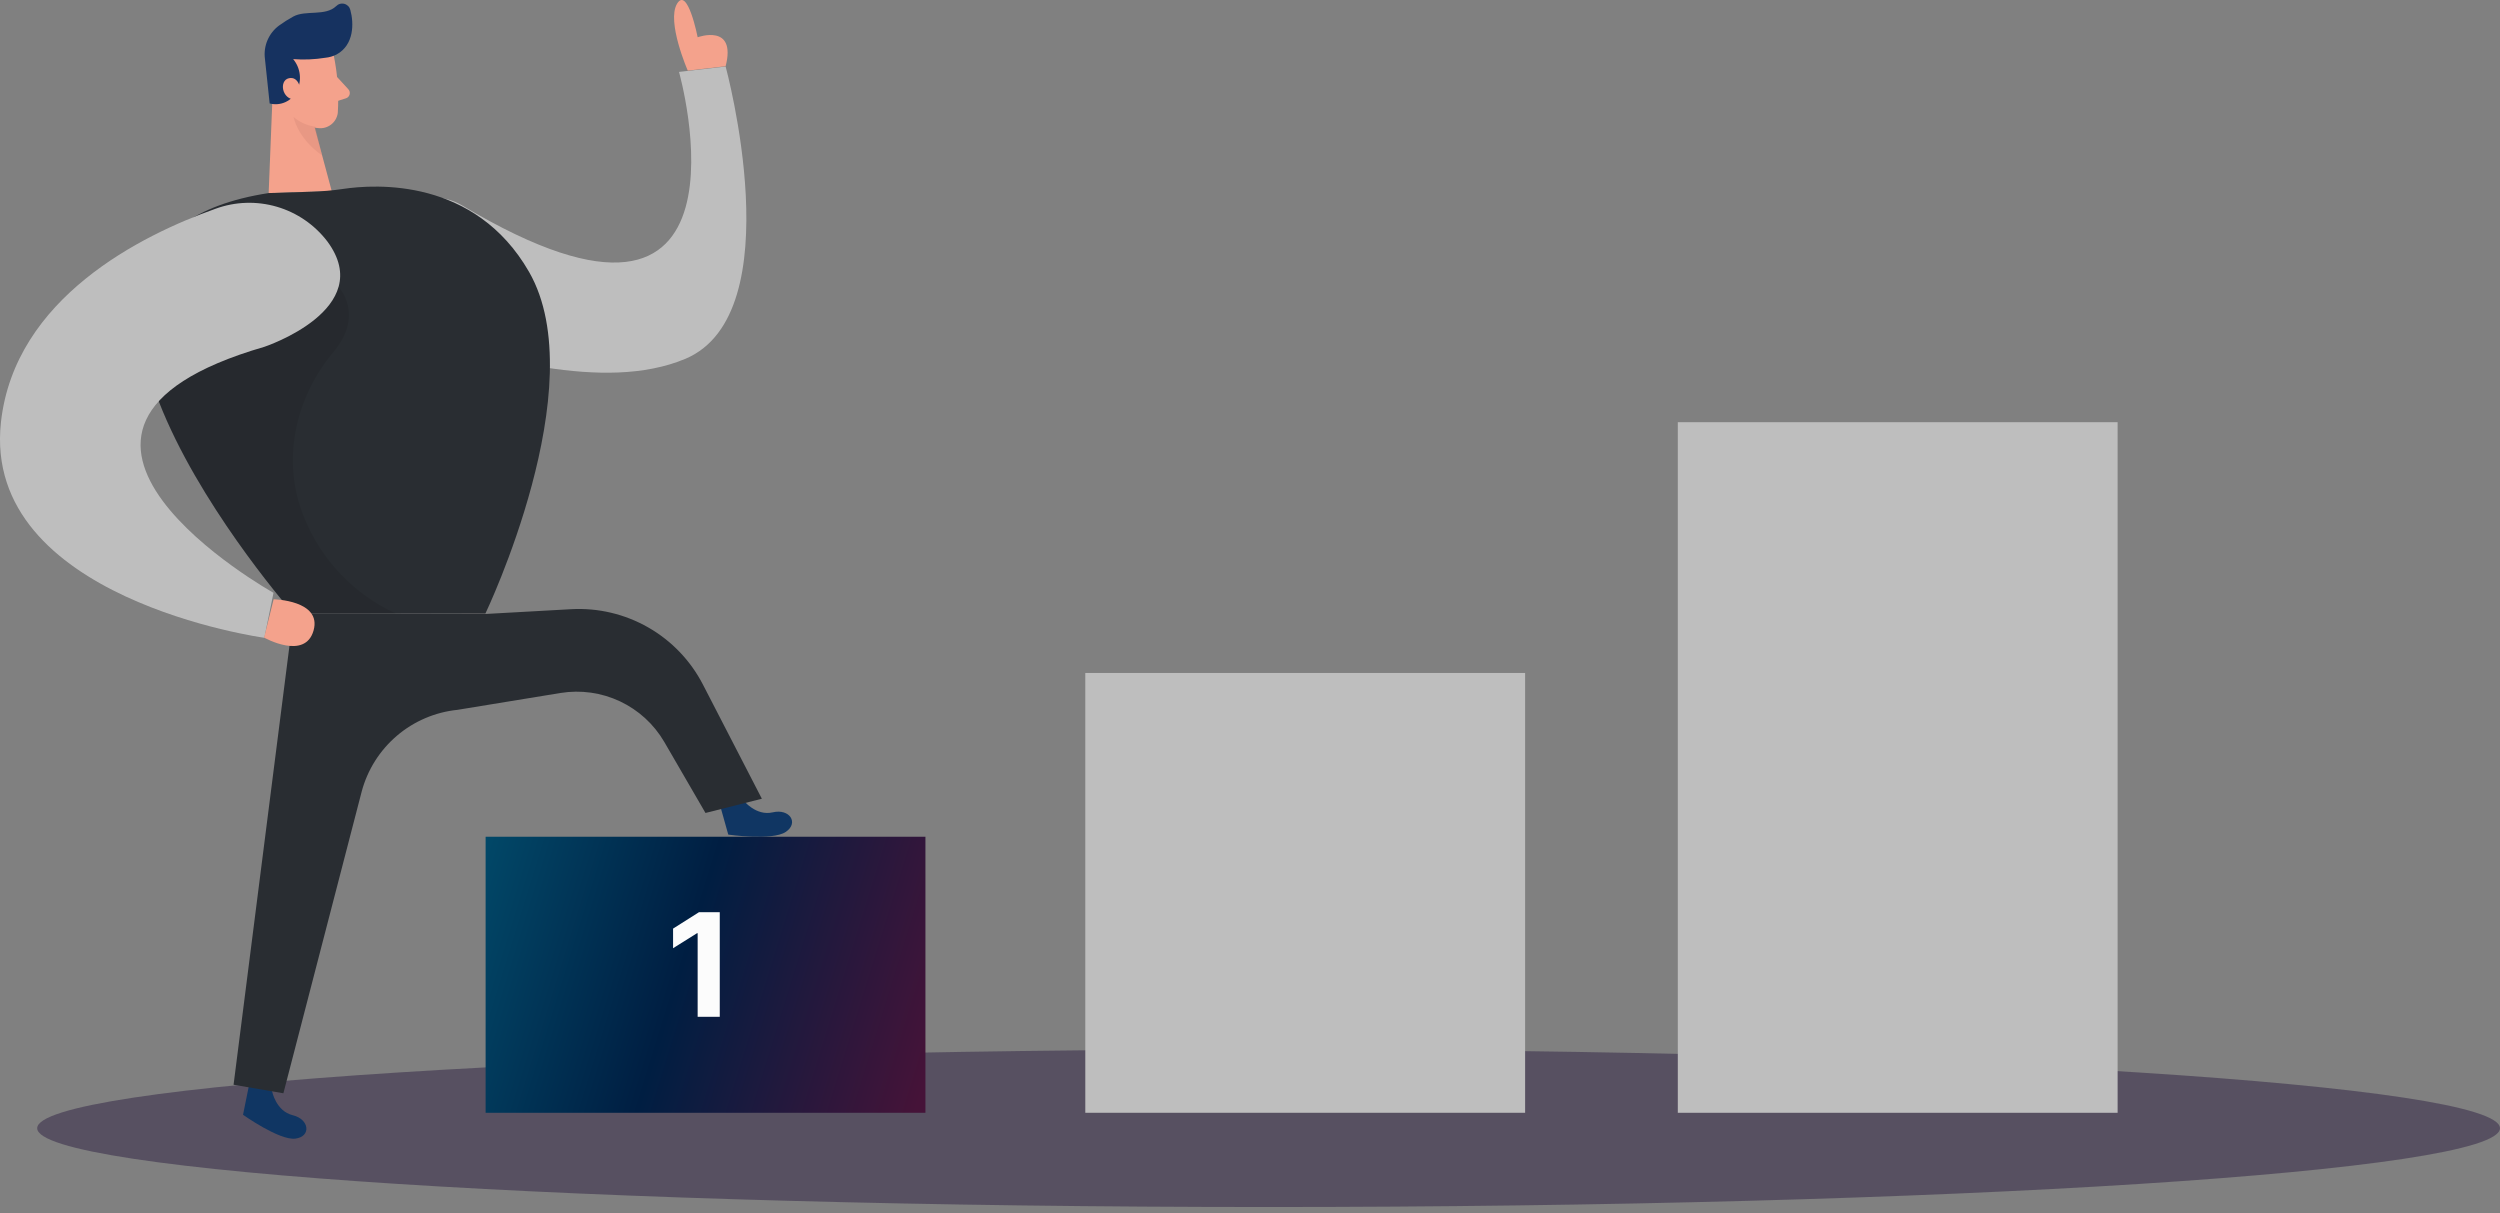 <svg width="272" height="132" viewBox="0 0 272 132" fill="none" xmlns="http://www.w3.org/2000/svg">
<rect x="0" y="0" width="272" height="132" fill="#808080" stroke="none"/>
<path d="M39.321 27.968C39.083 28.893 39.033 29.856 39.173 30.801C39.314 31.745 39.643 32.652 40.141 33.468C40.638 34.283 41.294 34.99 42.07 35.547C42.846 36.104 43.725 36.5 44.657 36.712C52.912 38.562 65.566 42.814 74.581 39.035C86.251 34.086 78.949 7.236 78.949 7.236L73.876 7.825C73.876 7.825 83.634 42.295 50.302 22.361C46.058 19.821 40.552 23.205 39.321 27.999V27.968Z" fill="#BEBEBE"/>
<path opacity="0.45" d="M138.023 131.324C212.016 131.324 272 127.486 272 122.751C272 118.016 212.016 114.178 138.023 114.178C64.029 114.178 4.046 118.016 4.046 122.751C4.046 127.486 64.029 131.324 138.023 131.324Z" fill="#26183C"/>
<path d="M29.602 118.724C29.602 118.724 30.02 120.892 31.848 121.334C33.675 121.775 33.877 123.657 32.142 123.882C30.407 124.106 26.442 121.287 26.442 121.287L27.123 117.919L29.602 118.724Z" fill="#103663"/>
<path d="M80.885 87.081C80.885 87.081 82.248 88.815 84.075 88.382C85.903 87.948 86.948 89.528 85.493 90.511C84.037 91.495 79.235 90.806 79.235 90.806L78.306 87.491L80.885 87.081Z" fill="#103663"/>
<path d="M100.687 91.038H52.835V121.071H100.687V91.038Z" fill="url(#paint0_linear_790_10740)"/>
<path d="M165.933 73.218H118.081V121.07H165.933V73.218Z" fill="#BEBEBE"/>
<path d="M230.397 45.935H182.545V121.071H230.397V45.935Z" fill="#BEBEBE"/>
<path d="M36.309 6.02C36.736 8.085 36.885 10.197 36.75 12.301C36.681 12.802 36.416 13.254 36.014 13.56C35.612 13.867 35.106 14.001 34.605 13.935C33.797 13.874 33.024 13.581 32.379 13.092C31.733 12.604 31.242 11.939 30.965 11.178L29.416 8.026C29.179 7.363 29.153 6.642 29.343 5.964C29.533 5.285 29.93 4.683 30.477 4.239C32.452 2.466 35.96 3.736 36.309 6.02Z" fill="#F4A28C"/>
<path d="M29.726 8.599L29.23 21.006L36.092 20.789L33.691 11.852L29.726 8.599Z" fill="#F4A28C"/>
<path d="M35.395 6.284C34.238 6.472 33.063 6.521 31.894 6.431C32.29 6.903 32.54 7.481 32.613 8.093C32.686 8.705 32.579 9.325 32.304 9.877C32.048 10.416 31.611 10.849 31.07 11.101C30.528 11.353 29.916 11.407 29.338 11.256L28.827 6.415C28.733 5.724 28.827 5.021 29.1 4.379C29.372 3.736 29.813 3.18 30.376 2.768C30.87 2.409 31.388 2.083 31.925 1.792C33.249 1.072 35.402 1.792 36.572 0.669C36.686 0.551 36.83 0.465 36.988 0.421C37.147 0.378 37.314 0.378 37.473 0.421C37.631 0.465 37.775 0.551 37.889 0.669C38.003 0.788 38.083 0.935 38.12 1.095C38.516 2.536 38.523 4.882 36.634 5.92C36.248 6.12 35.827 6.244 35.395 6.284Z" fill="#163260"/>
<path d="M32.692 9.714C32.692 9.714 32.498 8.266 31.422 8.514C30.345 8.762 30.647 10.837 32.126 10.837L32.692 9.714Z" fill="#F4A28C"/>
<path d="M36.68 8.383L37.896 9.707C37.966 9.782 38.016 9.873 38.041 9.973C38.066 10.072 38.066 10.177 38.039 10.276C38.013 10.375 37.962 10.466 37.891 10.54C37.819 10.614 37.731 10.668 37.633 10.698L36.223 11.14L36.68 8.383Z" fill="#F4A28C"/>
<path opacity="0.31" d="M34.303 13.78C33.429 13.67 32.607 13.303 31.941 12.727C31.941 12.727 32.305 14.973 35.038 16.909L34.303 13.78Z" fill="#CE8172"/>
<path d="M29.23 21.006L33.877 20.859C35.012 20.826 36.145 20.728 37.269 20.564C40.878 20.015 51.681 19.356 57.559 29.579C64.676 41.97 52.812 66.752 52.812 66.752H31.902C31.902 66.752 -3.846 26.117 29.23 21.006Z" fill="#292D32"/>
<path opacity="0.08" d="M36.835 31.221C36.835 31.221 39.716 34.194 36.285 38.291C32.065 43.34 30.578 50.241 33.102 56.32C34.968 60.947 38.538 64.681 43.077 66.752H31.941C31.941 66.752 21.532 54.926 17.28 43.635C13.029 32.343 36.835 31.221 36.835 31.221Z" fill="black"/>
<path d="M35.619 26.272C34.237 24.459 32.312 23.136 30.125 22.495C27.937 21.854 25.602 21.929 23.46 22.709C15.399 25.575 1.59 32.405 0.103 45.943C-2.003 65.18 28.758 69.392 28.758 69.392L29.757 64.498C29.757 64.498 -2.111 46.686 28.765 37.733C28.765 37.733 41.071 33.645 35.619 26.272Z" fill="#BEBEBE"/>
<path d="M31.941 66.752L25.412 118.019L30.833 118.949L39.352 86.12C39.983 83.756 41.318 81.64 43.179 80.052C45.041 78.464 47.342 77.48 49.776 77.23L60.997 75.394C63.192 75.04 65.443 75.358 67.454 76.306C69.465 77.254 71.142 78.788 72.265 80.707L76.757 88.451L82.891 86.902L76.471 74.465C75.126 71.867 73.061 69.713 70.522 68.261C67.984 66.809 65.079 66.121 62.159 66.279L52.866 66.798L31.941 66.752Z" fill="#292D32"/>
<path d="M29.772 65.203C29.772 65.203 35.038 65.304 34.117 68.595C33.195 71.886 28.734 69.369 28.734 69.369L29.772 65.203Z" fill="#F4A28C"/>
<path d="M74.829 7.685C74.829 7.685 72.505 2.365 73.659 0.414C74.813 -1.538 75.905 4.053 75.905 4.053C75.905 4.053 80.157 2.505 78.949 7.205L74.829 7.685Z" fill="#F4A28C"/>
<path d="M78.31 99.248V110.63H75.904V101.532H75.837L73.23 103.166V101.032L76.048 99.248H78.31Z" fill="#FCFCFC"/>
<defs>
<linearGradient id="paint0_linear_790_10740" x1="52.835" y1="91.038" x2="103.942" y2="106.854" gradientUnits="userSpaceOnUse">
<stop stop-color="#014868"/>
<stop offset="0.46" stop-color="#001E42"/>
<stop offset="1" stop-color="#451338"/>
</linearGradient>
</defs>
</svg>
